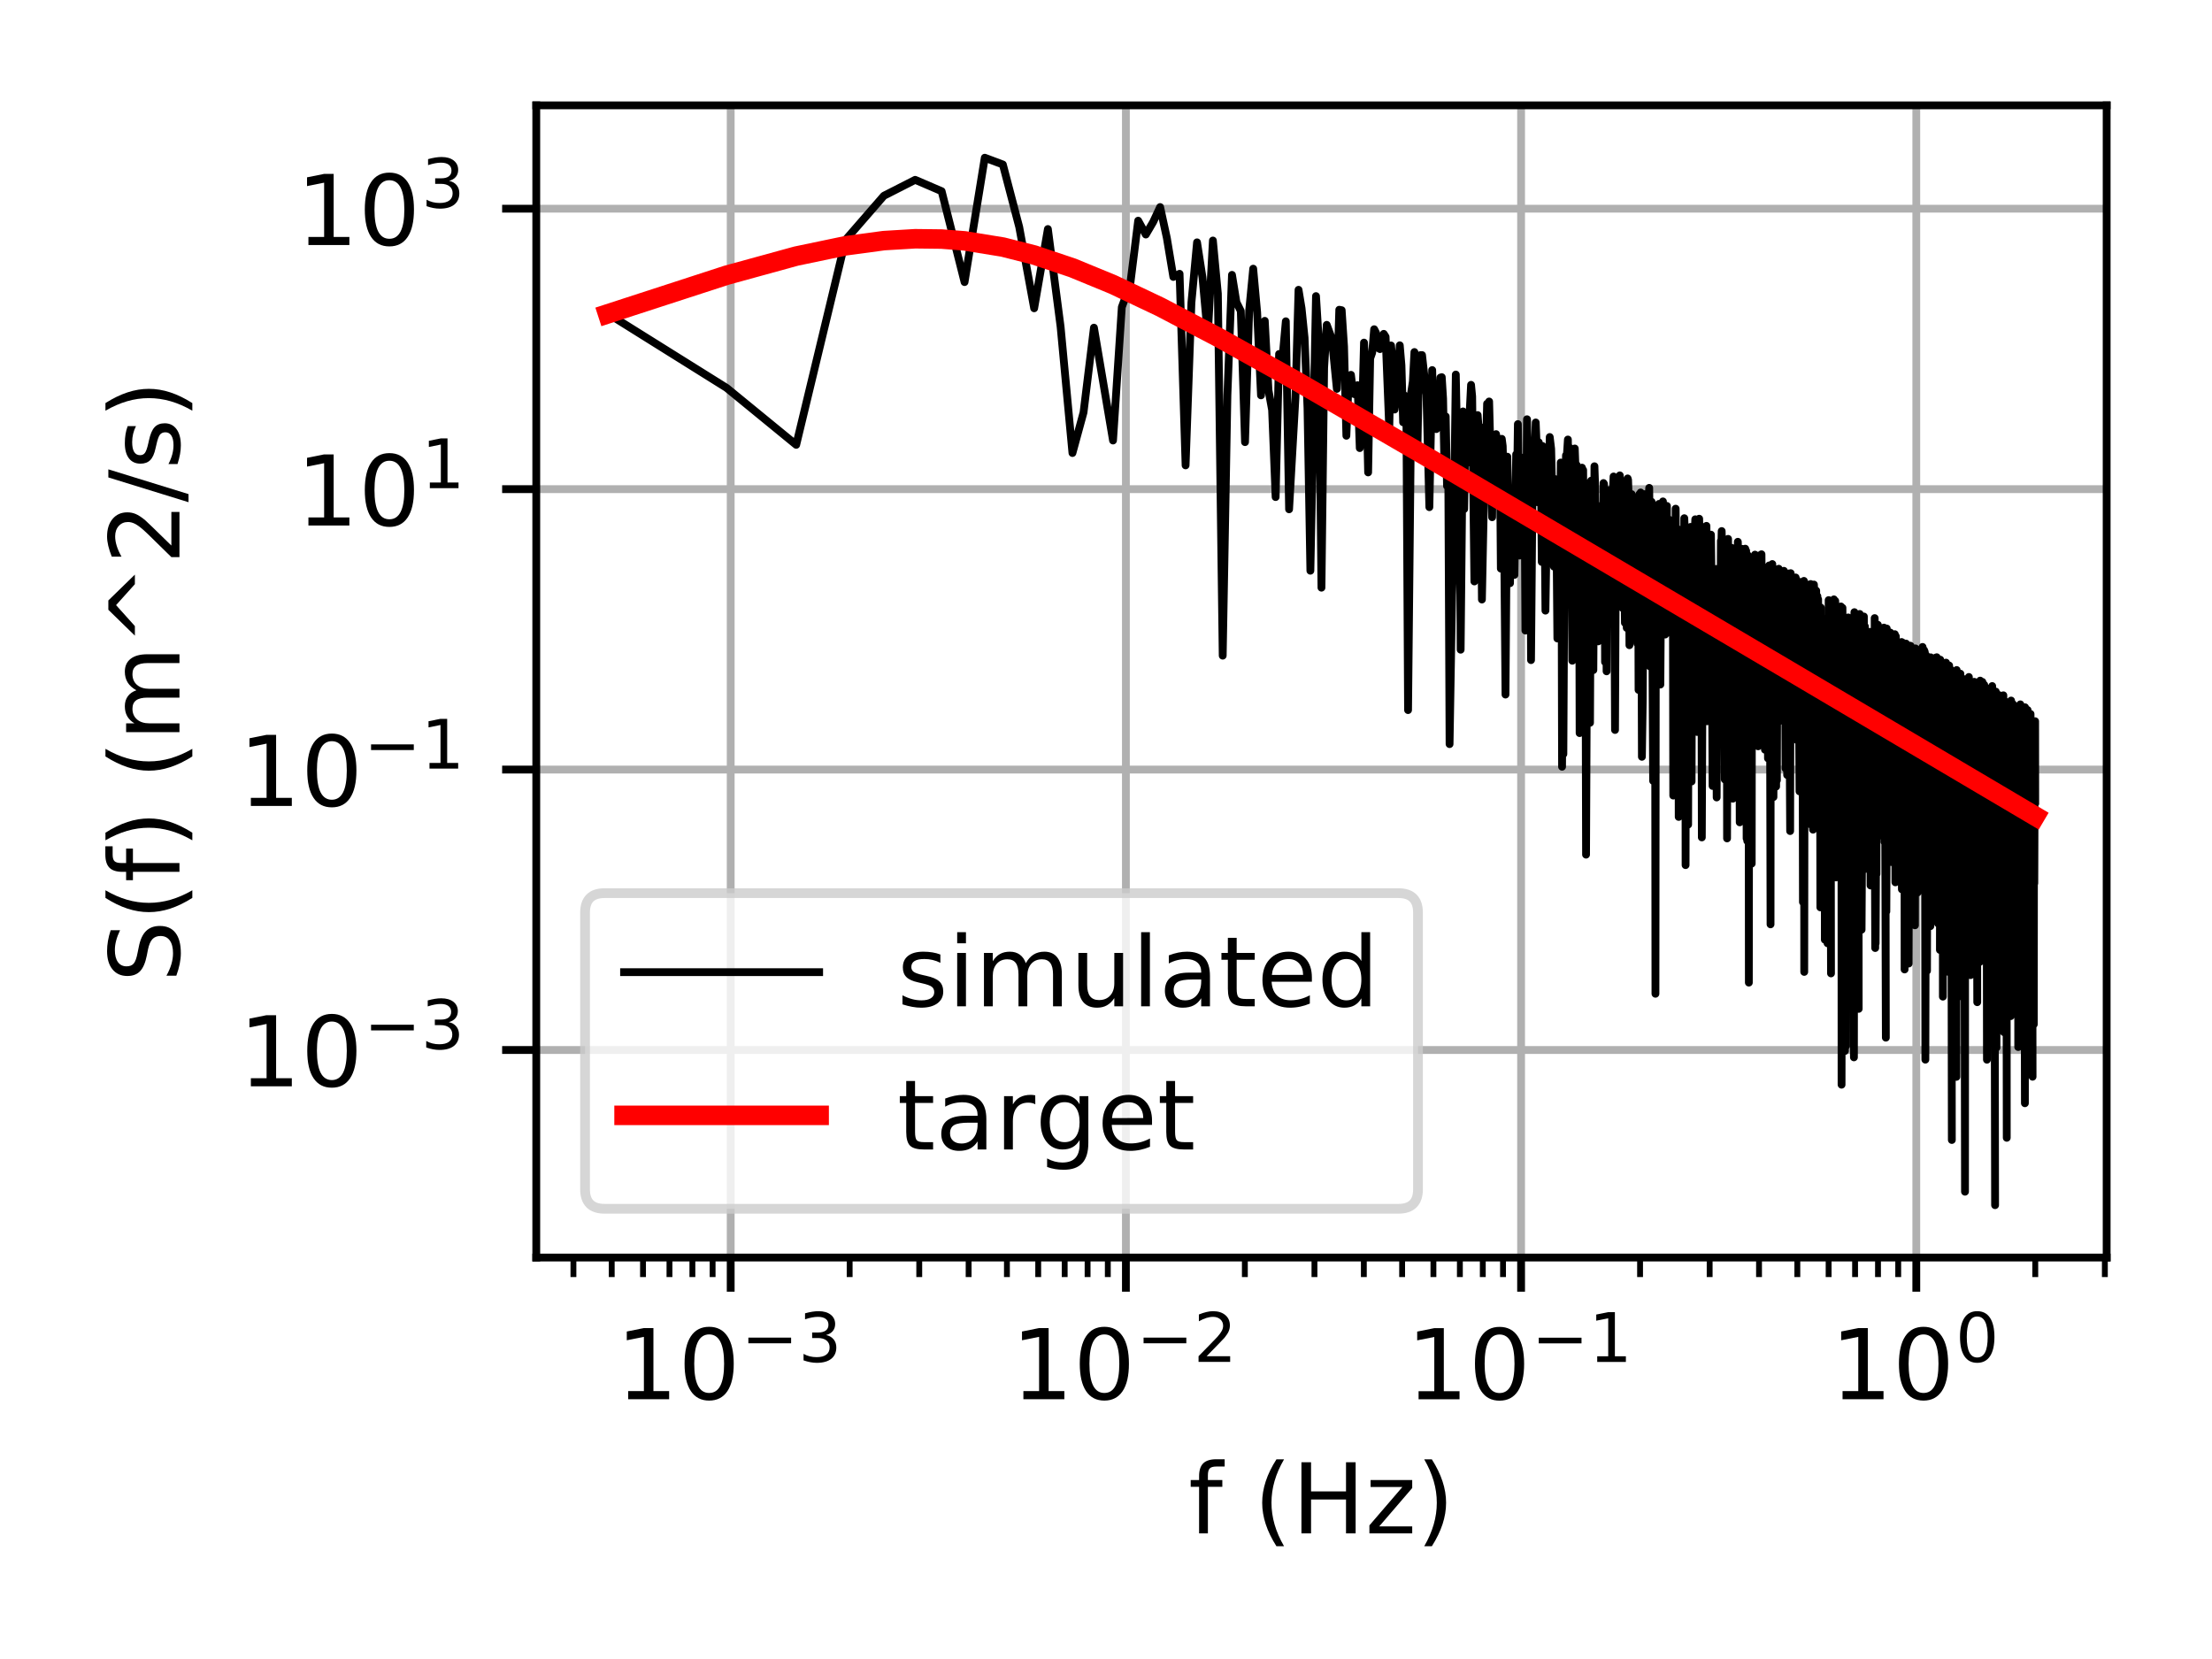<?xml version="1.0" encoding="utf-8" standalone="no"?>
<!DOCTYPE svg PUBLIC "-//W3C//DTD SVG 1.1//EN"
  "http://www.w3.org/Graphics/SVG/1.1/DTD/svg11.dtd">
<!-- Created with matplotlib (https://matplotlib.org/) -->
<svg height="170.079pt" version="1.1" viewBox="0 0 226.772 170.079" width="226.772pt" xmlns="http://www.w3.org/2000/svg" xmlns:xlink="http://www.w3.org/1999/xlink">
 <defs>
  <style type="text/css">
*{stroke-linecap:butt;stroke-linejoin:round;}
  </style>
 </defs>
 <g id="figure_1">
  <g id="patch_1">
   <path d="M 0 170.079 
L 226.772 170.079 
L 226.772 0 
L 0 0 
z
" style="fill:#ffffff;"/>
  </g>
  <g id="axes_1">
   <g id="patch_2">
    <path d="M 54.978 128.922 
L 215.972 128.922 
L 215.972 10.8 
L 54.978 10.8 
z
" style="fill:#ffffff;"/>
   </g>
   <g id="matplotlib.axis_1">
    <g id="xtick_1">
     <g id="line2d_1">
      <path clip-path="url(#pae246ab8a5)" d="M 74.91 128.922 
L 74.91 10.8 
" style="fill:none;stroke:#b0b0b0;stroke-linecap:square;stroke-width:0.8;"/>
     </g>
     <g id="line2d_2">
      <defs>
       <path d="M 0 0 
L 0 3.5 
" id="m322e050fd4" style="stroke:#000000;stroke-width:0.8;"/>
      </defs>
      <g>
       <use style="stroke:#000000;stroke-width:0.8;" x="74.91" xlink:href="#m322e050fd4" y="128.922"/>
      </g>
     </g>
     <g id="text_1">
      <!-- $\mathdefault{10^{-3}}$ -->
      <defs>
       <path d="M 12.406 8.297 
L 28.516 8.297 
L 28.516 63.922 
L 10.984 60.406 
L 10.984 69.391 
L 28.422 72.906 
L 38.281 72.906 
L 38.281 8.297 
L 54.391 8.297 
L 54.391 0 
L 12.406 0 
z
" id="DejaVuSans-49"/>
       <path d="M 31.781 66.406 
Q 24.172 66.406 20.328 58.906 
Q 16.5 51.422 16.5 36.375 
Q 16.5 21.391 20.328 13.891 
Q 24.172 6.391 31.781 6.391 
Q 39.453 6.391 43.281 13.891 
Q 47.125 21.391 47.125 36.375 
Q 47.125 51.422 43.281 58.906 
Q 39.453 66.406 31.781 66.406 
z
M 31.781 74.219 
Q 44.047 74.219 50.516 64.516 
Q 56.984 54.828 56.984 36.375 
Q 56.984 17.969 50.516 8.266 
Q 44.047 -1.422 31.781 -1.422 
Q 19.531 -1.422 13.062 8.266 
Q 6.594 17.969 6.594 36.375 
Q 6.594 54.828 13.062 64.516 
Q 19.531 74.219 31.781 74.219 
z
" id="DejaVuSans-48"/>
       <path d="M 10.594 35.5 
L 73.188 35.5 
L 73.188 27.203 
L 10.594 27.203 
z
" id="DejaVuSans-8722"/>
       <path d="M 40.578 39.312 
Q 47.656 37.797 51.625 33 
Q 55.609 28.219 55.609 21.188 
Q 55.609 10.406 48.188 4.484 
Q 40.766 -1.422 27.094 -1.422 
Q 22.516 -1.422 17.656 -0.516 
Q 12.797 0.391 7.625 2.203 
L 7.625 11.719 
Q 11.719 9.328 16.594 8.109 
Q 21.484 6.891 26.812 6.891 
Q 36.078 6.891 40.938 10.547 
Q 45.797 14.203 45.797 21.188 
Q 45.797 27.641 41.281 31.266 
Q 36.766 34.906 28.719 34.906 
L 20.219 34.906 
L 20.219 43.016 
L 29.109 43.016 
Q 36.375 43.016 40.234 45.922 
Q 44.094 48.828 44.094 54.297 
Q 44.094 59.906 40.109 62.906 
Q 36.141 65.922 28.719 65.922 
Q 24.656 65.922 20.016 65.031 
Q 15.375 64.156 9.812 62.312 
L 9.812 71.094 
Q 15.438 72.656 20.344 73.438 
Q 25.25 74.219 29.594 74.219 
Q 40.828 74.219 47.359 69.109 
Q 53.906 64.016 53.906 55.328 
Q 53.906 49.266 50.438 45.094 
Q 46.969 40.922 40.578 39.312 
z
" id="DejaVuSans-51"/>
      </defs>
      <g transform="translate(63.16 143.521)scale(0.1 -0.1)">
       <use transform="translate(0 0.766)" xlink:href="#DejaVuSans-49"/>
       <use transform="translate(63.623 0.766)" xlink:href="#DejaVuSans-48"/>
       <use transform="translate(128.203 39.047)scale(0.7)" xlink:href="#DejaVuSans-8722"/>
       <use transform="translate(186.855 39.047)scale(0.7)" xlink:href="#DejaVuSans-51"/>
      </g>
     </g>
    </g>
    <g id="xtick_2">
     <g id="line2d_3">
      <path clip-path="url(#pae246ab8a5)" d="M 115.426 128.922 
L 115.426 10.8 
" style="fill:none;stroke:#b0b0b0;stroke-linecap:square;stroke-width:0.8;"/>
     </g>
     <g id="line2d_4">
      <g>
       <use style="stroke:#000000;stroke-width:0.8;" x="115.426" xlink:href="#m322e050fd4" y="128.922"/>
      </g>
     </g>
     <g id="text_2">
      <!-- $\mathdefault{10^{-2}}$ -->
      <defs>
       <path d="M 19.188 8.297 
L 53.609 8.297 
L 53.609 0 
L 7.328 0 
L 7.328 8.297 
Q 12.938 14.109 22.625 23.891 
Q 32.328 33.688 34.812 36.531 
Q 39.547 41.844 41.422 45.531 
Q 43.312 49.219 43.312 52.781 
Q 43.312 58.594 39.234 62.25 
Q 35.156 65.922 28.609 65.922 
Q 23.969 65.922 18.812 64.312 
Q 13.672 62.703 7.812 59.422 
L 7.812 69.391 
Q 13.766 71.781 18.938 73 
Q 24.125 74.219 28.422 74.219 
Q 39.75 74.219 46.484 68.547 
Q 53.219 62.891 53.219 53.422 
Q 53.219 48.922 51.531 44.891 
Q 49.859 40.875 45.406 35.406 
Q 44.188 33.984 37.641 27.219 
Q 31.109 20.453 19.188 8.297 
z
" id="DejaVuSans-50"/>
      </defs>
      <g transform="translate(103.676 143.521)scale(0.1 -0.1)">
       <use transform="translate(0 0.766)" xlink:href="#DejaVuSans-49"/>
       <use transform="translate(63.623 0.766)" xlink:href="#DejaVuSans-48"/>
       <use transform="translate(128.203 39.047)scale(0.7)" xlink:href="#DejaVuSans-8722"/>
       <use transform="translate(186.855 39.047)scale(0.7)" xlink:href="#DejaVuSans-50"/>
      </g>
     </g>
    </g>
    <g id="xtick_3">
     <g id="line2d_5">
      <path clip-path="url(#pae246ab8a5)" d="M 155.941 128.922 
L 155.941 10.8 
" style="fill:none;stroke:#b0b0b0;stroke-linecap:square;stroke-width:0.8;"/>
     </g>
     <g id="line2d_6">
      <g>
       <use style="stroke:#000000;stroke-width:0.8;" x="155.941" xlink:href="#m322e050fd4" y="128.922"/>
      </g>
     </g>
     <g id="text_3">
      <!-- $\mathdefault{10^{-1}}$ -->
      <g transform="translate(144.191 143.521)scale(0.1 -0.1)">
       <use transform="translate(0 0.684)" xlink:href="#DejaVuSans-49"/>
       <use transform="translate(63.623 0.684)" xlink:href="#DejaVuSans-48"/>
       <use transform="translate(128.203 38.966)scale(0.7)" xlink:href="#DejaVuSans-8722"/>
       <use transform="translate(186.855 38.966)scale(0.7)" xlink:href="#DejaVuSans-49"/>
      </g>
     </g>
    </g>
    <g id="xtick_4">
     <g id="line2d_7">
      <path clip-path="url(#pae246ab8a5)" d="M 196.457 128.922 
L 196.457 10.8 
" style="fill:none;stroke:#b0b0b0;stroke-linecap:square;stroke-width:0.8;"/>
     </g>
     <g id="line2d_8">
      <g>
       <use style="stroke:#000000;stroke-width:0.8;" x="196.457" xlink:href="#m322e050fd4" y="128.922"/>
      </g>
     </g>
     <g id="text_4">
      <!-- $\mathdefault{10^{0}}$ -->
      <g transform="translate(187.657 143.521)scale(0.1 -0.1)">
       <use transform="translate(0 0.766)" xlink:href="#DejaVuSans-49"/>
       <use transform="translate(63.623 0.766)" xlink:href="#DejaVuSans-48"/>
       <use transform="translate(128.203 39.047)scale(0.7)" xlink:href="#DejaVuSans-48"/>
      </g>
     </g>
    </g>
    <g id="xtick_5">
     <g id="line2d_9">
      <defs>
       <path d="M 0 0 
L 0 2 
" id="m6ef2d508a3" style="stroke:#000000;stroke-width:0.6;"/>
      </defs>
      <g>
       <use style="stroke:#000000;stroke-width:0.6;" x="58.787" xlink:href="#m6ef2d508a3" y="128.922"/>
      </g>
     </g>
    </g>
    <g id="xtick_6">
     <g id="line2d_10">
      <g>
       <use style="stroke:#000000;stroke-width:0.6;" x="62.713" xlink:href="#m6ef2d508a3" y="128.922"/>
      </g>
     </g>
    </g>
    <g id="xtick_7">
     <g id="line2d_11">
      <g>
       <use style="stroke:#000000;stroke-width:0.6;" x="65.921" xlink:href="#m6ef2d508a3" y="128.922"/>
      </g>
     </g>
    </g>
    <g id="xtick_8">
     <g id="line2d_12">
      <g>
       <use style="stroke:#000000;stroke-width:0.6;" x="68.634" xlink:href="#m6ef2d508a3" y="128.922"/>
      </g>
     </g>
    </g>
    <g id="xtick_9">
     <g id="line2d_13">
      <g>
       <use style="stroke:#000000;stroke-width:0.6;" x="70.983" xlink:href="#m6ef2d508a3" y="128.922"/>
      </g>
     </g>
    </g>
    <g id="xtick_10">
     <g id="line2d_14">
      <g>
       <use style="stroke:#000000;stroke-width:0.6;" x="73.056" xlink:href="#m6ef2d508a3" y="128.922"/>
      </g>
     </g>
    </g>
    <g id="xtick_11">
     <g id="line2d_15">
      <g>
       <use style="stroke:#000000;stroke-width:0.6;" x="87.106" xlink:href="#m6ef2d508a3" y="128.922"/>
      </g>
     </g>
    </g>
    <g id="xtick_12">
     <g id="line2d_16">
      <g>
       <use style="stroke:#000000;stroke-width:0.6;" x="94.241" xlink:href="#m6ef2d508a3" y="128.922"/>
      </g>
     </g>
    </g>
    <g id="xtick_13">
     <g id="line2d_17">
      <g>
       <use style="stroke:#000000;stroke-width:0.6;" x="99.303" xlink:href="#m6ef2d508a3" y="128.922"/>
      </g>
     </g>
    </g>
    <g id="xtick_14">
     <g id="line2d_18">
      <g>
       <use style="stroke:#000000;stroke-width:0.6;" x="103.229" xlink:href="#m6ef2d508a3" y="128.922"/>
      </g>
     </g>
    </g>
    <g id="xtick_15">
     <g id="line2d_19">
      <g>
       <use style="stroke:#000000;stroke-width:0.6;" x="106.437" xlink:href="#m6ef2d508a3" y="128.922"/>
      </g>
     </g>
    </g>
    <g id="xtick_16">
     <g id="line2d_20">
      <g>
       <use style="stroke:#000000;stroke-width:0.6;" x="109.15" xlink:href="#m6ef2d508a3" y="128.922"/>
      </g>
     </g>
    </g>
    <g id="xtick_17">
     <g id="line2d_21">
      <g>
       <use style="stroke:#000000;stroke-width:0.6;" x="111.499" xlink:href="#m6ef2d508a3" y="128.922"/>
      </g>
     </g>
    </g>
    <g id="xtick_18">
     <g id="line2d_22">
      <g>
       <use style="stroke:#000000;stroke-width:0.6;" x="113.572" xlink:href="#m6ef2d508a3" y="128.922"/>
      </g>
     </g>
    </g>
    <g id="xtick_19">
     <g id="line2d_23">
      <g>
       <use style="stroke:#000000;stroke-width:0.6;" x="127.622" xlink:href="#m6ef2d508a3" y="128.922"/>
      </g>
     </g>
    </g>
    <g id="xtick_20">
     <g id="line2d_24">
      <g>
       <use style="stroke:#000000;stroke-width:0.6;" x="134.757" xlink:href="#m6ef2d508a3" y="128.922"/>
      </g>
     </g>
    </g>
    <g id="xtick_21">
     <g id="line2d_25">
      <g>
       <use style="stroke:#000000;stroke-width:0.6;" x="139.819" xlink:href="#m6ef2d508a3" y="128.922"/>
      </g>
     </g>
    </g>
    <g id="xtick_22">
     <g id="line2d_26">
      <g>
       <use style="stroke:#000000;stroke-width:0.6;" x="143.745" xlink:href="#m6ef2d508a3" y="128.922"/>
      </g>
     </g>
    </g>
    <g id="xtick_23">
     <g id="line2d_27">
      <g>
       <use style="stroke:#000000;stroke-width:0.6;" x="146.953" xlink:href="#m6ef2d508a3" y="128.922"/>
      </g>
     </g>
    </g>
    <g id="xtick_24">
     <g id="line2d_28">
      <g>
       <use style="stroke:#000000;stroke-width:0.6;" x="149.665" xlink:href="#m6ef2d508a3" y="128.922"/>
      </g>
     </g>
    </g>
    <g id="xtick_25">
     <g id="line2d_29">
      <g>
       <use style="stroke:#000000;stroke-width:0.6;" x="152.015" xlink:href="#m6ef2d508a3" y="128.922"/>
      </g>
     </g>
    </g>
    <g id="xtick_26">
     <g id="line2d_30">
      <g>
       <use style="stroke:#000000;stroke-width:0.6;" x="154.088" xlink:href="#m6ef2d508a3" y="128.922"/>
      </g>
     </g>
    </g>
    <g id="xtick_27">
     <g id="line2d_31">
      <g>
       <use style="stroke:#000000;stroke-width:0.6;" x="168.138" xlink:href="#m6ef2d508a3" y="128.922"/>
      </g>
     </g>
    </g>
    <g id="xtick_28">
     <g id="line2d_32">
      <g>
       <use style="stroke:#000000;stroke-width:0.6;" x="175.272" xlink:href="#m6ef2d508a3" y="128.922"/>
      </g>
     </g>
    </g>
    <g id="xtick_29">
     <g id="line2d_33">
      <g>
       <use style="stroke:#000000;stroke-width:0.6;" x="180.334" xlink:href="#m6ef2d508a3" y="128.922"/>
      </g>
     </g>
    </g>
    <g id="xtick_30">
     <g id="line2d_34">
      <g>
       <use style="stroke:#000000;stroke-width:0.6;" x="184.261" xlink:href="#m6ef2d508a3" y="128.922"/>
      </g>
     </g>
    </g>
    <g id="xtick_31">
     <g id="line2d_35">
      <g>
       <use style="stroke:#000000;stroke-width:0.6;" x="187.469" xlink:href="#m6ef2d508a3" y="128.922"/>
      </g>
     </g>
    </g>
    <g id="xtick_32">
     <g id="line2d_36">
      <g>
       <use style="stroke:#000000;stroke-width:0.6;" x="190.181" xlink:href="#m6ef2d508a3" y="128.922"/>
      </g>
     </g>
    </g>
    <g id="xtick_33">
     <g id="line2d_37">
      <g>
       <use style="stroke:#000000;stroke-width:0.6;" x="192.531" xlink:href="#m6ef2d508a3" y="128.922"/>
      </g>
     </g>
    </g>
    <g id="xtick_34">
     <g id="line2d_38">
      <g>
       <use style="stroke:#000000;stroke-width:0.6;" x="194.603" xlink:href="#m6ef2d508a3" y="128.922"/>
      </g>
     </g>
    </g>
    <g id="xtick_35">
     <g id="line2d_39">
      <g>
       <use style="stroke:#000000;stroke-width:0.6;" x="208.654" xlink:href="#m6ef2d508a3" y="128.922"/>
      </g>
     </g>
    </g>
    <g id="xtick_36">
     <g id="line2d_40">
      <g>
       <use style="stroke:#000000;stroke-width:0.6;" x="215.788" xlink:href="#m6ef2d508a3" y="128.922"/>
      </g>
     </g>
    </g>
    <g id="text_5">
     <!-- f (Hz) -->
     <defs>
      <path d="M 37.109 75.984 
L 37.109 68.5 
L 28.516 68.5 
Q 23.688 68.5 21.797 66.547 
Q 19.922 64.594 19.922 59.516 
L 19.922 54.688 
L 34.719 54.688 
L 34.719 47.703 
L 19.922 47.703 
L 19.922 0 
L 10.891 0 
L 10.891 47.703 
L 2.297 47.703 
L 2.297 54.688 
L 10.891 54.688 
L 10.891 58.5 
Q 10.891 67.625 15.141 71.797 
Q 19.391 75.984 28.609 75.984 
z
" id="DejaVuSans-102"/>
      <path id="DejaVuSans-32"/>
      <path d="M 31 75.875 
Q 24.469 64.656 21.281 53.656 
Q 18.109 42.672 18.109 31.391 
Q 18.109 20.125 21.312 9.062 
Q 24.516 -2 31 -13.188 
L 23.188 -13.188 
Q 15.875 -1.703 12.234 9.375 
Q 8.594 20.453 8.594 31.391 
Q 8.594 42.281 12.203 53.312 
Q 15.828 64.359 23.188 75.875 
z
" id="DejaVuSans-40"/>
      <path d="M 9.812 72.906 
L 19.672 72.906 
L 19.672 43.016 
L 55.516 43.016 
L 55.516 72.906 
L 65.375 72.906 
L 65.375 0 
L 55.516 0 
L 55.516 34.719 
L 19.672 34.719 
L 19.672 0 
L 9.812 0 
z
" id="DejaVuSans-72"/>
      <path d="M 5.516 54.688 
L 48.188 54.688 
L 48.188 46.484 
L 14.406 7.172 
L 48.188 7.172 
L 48.188 0 
L 4.297 0 
L 4.297 8.203 
L 38.094 47.516 
L 5.516 47.516 
z
" id="DejaVuSans-122"/>
      <path d="M 8.016 75.875 
L 15.828 75.875 
Q 23.141 64.359 26.781 53.312 
Q 30.422 42.281 30.422 31.391 
Q 30.422 20.453 26.781 9.375 
Q 23.141 -1.703 15.828 -13.188 
L 8.016 -13.188 
Q 14.5 -2 17.703 9.062 
Q 20.906 20.125 20.906 31.391 
Q 20.906 42.672 17.703 53.656 
Q 14.5 64.656 8.016 75.875 
z
" id="DejaVuSans-41"/>
     </defs>
     <g transform="translate(121.84 157.199)scale(0.1 -0.1)">
      <use xlink:href="#DejaVuSans-102"/>
      <use x="35.205" xlink:href="#DejaVuSans-32"/>
      <use x="66.992" xlink:href="#DejaVuSans-40"/>
      <use x="106.006" xlink:href="#DejaVuSans-72"/>
      <use x="181.201" xlink:href="#DejaVuSans-122"/>
      <use x="233.691" xlink:href="#DejaVuSans-41"/>
     </g>
    </g>
   </g>
   <g id="matplotlib.axis_2">
    <g id="ytick_1">
     <g id="line2d_41">
      <path clip-path="url(#pae246ab8a5)" d="M 54.978 107.644 
L 215.972 107.644 
" style="fill:none;stroke:#b0b0b0;stroke-linecap:square;stroke-width:0.8;"/>
     </g>
     <g id="line2d_42">
      <defs>
       <path d="M 0 0 
L -3.5 0 
" id="mcdc4bef9c5" style="stroke:#000000;stroke-width:0.8;"/>
      </defs>
      <g>
       <use style="stroke:#000000;stroke-width:0.8;" x="54.978" xlink:href="#mcdc4bef9c5" y="107.644"/>
      </g>
     </g>
     <g id="text_6">
      <!-- $\mathdefault{10^{-3}}$ -->
      <g transform="translate(24.478 111.444)scale(0.1 -0.1)">
       <use transform="translate(0 0.766)" xlink:href="#DejaVuSans-49"/>
       <use transform="translate(63.623 0.766)" xlink:href="#DejaVuSans-48"/>
       <use transform="translate(128.203 39.047)scale(0.7)" xlink:href="#DejaVuSans-8722"/>
       <use transform="translate(186.855 39.047)scale(0.7)" xlink:href="#DejaVuSans-51"/>
      </g>
     </g>
    </g>
    <g id="ytick_2">
     <g id="line2d_43">
      <path clip-path="url(#pae246ab8a5)" d="M 54.978 78.895 
L 215.972 78.895 
" style="fill:none;stroke:#b0b0b0;stroke-linecap:square;stroke-width:0.8;"/>
     </g>
     <g id="line2d_44">
      <g>
       <use style="stroke:#000000;stroke-width:0.8;" x="54.978" xlink:href="#mcdc4bef9c5" y="78.895"/>
      </g>
     </g>
     <g id="text_7">
      <!-- $\mathdefault{10^{-1}}$ -->
      <g transform="translate(24.478 82.695)scale(0.1 -0.1)">
       <use transform="translate(0 0.684)" xlink:href="#DejaVuSans-49"/>
       <use transform="translate(63.623 0.684)" xlink:href="#DejaVuSans-48"/>
       <use transform="translate(128.203 38.966)scale(0.7)" xlink:href="#DejaVuSans-8722"/>
       <use transform="translate(186.855 38.966)scale(0.7)" xlink:href="#DejaVuSans-49"/>
      </g>
     </g>
    </g>
    <g id="ytick_3">
     <g id="line2d_45">
      <path clip-path="url(#pae246ab8a5)" d="M 54.978 50.146 
L 215.972 50.146 
" style="fill:none;stroke:#b0b0b0;stroke-linecap:square;stroke-width:0.8;"/>
     </g>
     <g id="line2d_46">
      <g>
       <use style="stroke:#000000;stroke-width:0.8;" x="54.978" xlink:href="#mcdc4bef9c5" y="50.146"/>
      </g>
     </g>
     <g id="text_8">
      <!-- $\mathdefault{10^{1}}$ -->
      <g transform="translate(30.378 53.945)scale(0.1 -0.1)">
       <use transform="translate(0 0.684)" xlink:href="#DejaVuSans-49"/>
       <use transform="translate(63.623 0.684)" xlink:href="#DejaVuSans-48"/>
       <use transform="translate(128.203 38.966)scale(0.7)" xlink:href="#DejaVuSans-49"/>
      </g>
     </g>
    </g>
    <g id="ytick_4">
     <g id="line2d_47">
      <path clip-path="url(#pae246ab8a5)" d="M 54.978 21.397 
L 215.972 21.397 
" style="fill:none;stroke:#b0b0b0;stroke-linecap:square;stroke-width:0.8;"/>
     </g>
     <g id="line2d_48">
      <g>
       <use style="stroke:#000000;stroke-width:0.8;" x="54.978" xlink:href="#mcdc4bef9c5" y="21.397"/>
      </g>
     </g>
     <g id="text_9">
      <!-- $\mathdefault{10^{3}}$ -->
      <g transform="translate(30.378 25.196)scale(0.1 -0.1)">
       <use transform="translate(0 0.766)" xlink:href="#DejaVuSans-49"/>
       <use transform="translate(63.623 0.766)" xlink:href="#DejaVuSans-48"/>
       <use transform="translate(128.203 39.047)scale(0.7)" xlink:href="#DejaVuSans-51"/>
      </g>
     </g>
    </g>
    <g id="text_10">
     <!-- S(f) (m^2/s) -->
     <defs>
      <path d="M 53.516 70.516 
L 53.516 60.891 
Q 47.906 63.578 42.922 64.891 
Q 37.938 66.219 33.297 66.219 
Q 25.25 66.219 20.875 63.094 
Q 16.5 59.969 16.5 54.203 
Q 16.5 49.359 19.406 46.891 
Q 22.312 44.438 30.422 42.922 
L 36.375 41.703 
Q 47.406 39.594 52.656 34.297 
Q 57.906 29 57.906 20.125 
Q 57.906 9.516 50.797 4.047 
Q 43.703 -1.422 29.984 -1.422 
Q 24.812 -1.422 18.969 -0.25 
Q 13.141 0.922 6.891 3.219 
L 6.891 13.375 
Q 12.891 10.016 18.656 8.297 
Q 24.422 6.594 29.984 6.594 
Q 38.422 6.594 43.016 9.906 
Q 47.609 13.234 47.609 19.391 
Q 47.609 24.75 44.312 27.781 
Q 41.016 30.812 33.5 32.328 
L 27.484 33.5 
Q 16.453 35.688 11.516 40.375 
Q 6.594 45.062 6.594 53.422 
Q 6.594 63.094 13.406 68.656 
Q 20.219 74.219 32.172 74.219 
Q 37.312 74.219 42.625 73.281 
Q 47.953 72.359 53.516 70.516 
z
" id="DejaVuSans-83"/>
      <path d="M 52 44.188 
Q 55.375 50.25 60.062 53.125 
Q 64.75 56 71.094 56 
Q 79.641 56 84.281 50.016 
Q 88.922 44.047 88.922 33.016 
L 88.922 0 
L 79.891 0 
L 79.891 32.719 
Q 79.891 40.578 77.094 44.375 
Q 74.312 48.188 68.609 48.188 
Q 61.625 48.188 57.562 43.547 
Q 53.516 38.922 53.516 30.906 
L 53.516 0 
L 44.484 0 
L 44.484 32.719 
Q 44.484 40.625 41.703 44.406 
Q 38.922 48.188 33.109 48.188 
Q 26.219 48.188 22.156 43.531 
Q 18.109 38.875 18.109 30.906 
L 18.109 0 
L 9.078 0 
L 9.078 54.688 
L 18.109 54.688 
L 18.109 46.188 
Q 21.188 51.219 25.484 53.609 
Q 29.781 56 35.688 56 
Q 41.656 56 45.828 52.969 
Q 50 49.953 52 44.188 
z
" id="DejaVuSans-109"/>
      <path d="M 46.688 72.906 
L 73.188 45.703 
L 63.375 45.703 
L 41.891 64.984 
L 20.406 45.703 
L 10.594 45.703 
L 37.109 72.906 
z
" id="DejaVuSans-94"/>
      <path d="M 25.391 72.906 
L 33.688 72.906 
L 8.297 -9.281 
L 0 -9.281 
z
" id="DejaVuSans-47"/>
      <path d="M 44.281 53.078 
L 44.281 44.578 
Q 40.484 46.531 36.375 47.5 
Q 32.281 48.484 27.875 48.484 
Q 21.188 48.484 17.844 46.438 
Q 14.5 44.391 14.5 40.281 
Q 14.5 37.156 16.891 35.375 
Q 19.281 33.594 26.516 31.984 
L 29.594 31.297 
Q 39.156 29.25 43.188 25.516 
Q 47.219 21.781 47.219 15.094 
Q 47.219 7.469 41.188 3.016 
Q 35.156 -1.422 24.609 -1.422 
Q 20.219 -1.422 15.453 -0.562 
Q 10.688 0.297 5.422 2 
L 5.422 11.281 
Q 10.406 8.688 15.234 7.391 
Q 20.062 6.109 24.812 6.109 
Q 31.156 6.109 34.562 8.281 
Q 37.984 10.453 37.984 14.406 
Q 37.984 18.062 35.516 20.016 
Q 33.062 21.969 24.703 23.781 
L 21.578 24.516 
Q 13.234 26.266 9.516 29.906 
Q 5.812 33.547 5.812 39.891 
Q 5.812 47.609 11.281 51.797 
Q 16.75 56 26.812 56 
Q 31.781 56 36.172 55.266 
Q 40.578 54.547 44.281 53.078 
z
" id="DejaVuSans-115"/>
     </defs>
     <g transform="translate(18.398 100.718)rotate(-90)scale(0.1 -0.1)">
      <use xlink:href="#DejaVuSans-83"/>
      <use x="63.477" xlink:href="#DejaVuSans-40"/>
      <use x="102.49" xlink:href="#DejaVuSans-102"/>
      <use x="137.695" xlink:href="#DejaVuSans-41"/>
      <use x="176.709" xlink:href="#DejaVuSans-32"/>
      <use x="208.496" xlink:href="#DejaVuSans-40"/>
      <use x="247.51" xlink:href="#DejaVuSans-109"/>
      <use x="344.922" xlink:href="#DejaVuSans-94"/>
      <use x="428.711" xlink:href="#DejaVuSans-50"/>
      <use x="492.334" xlink:href="#DejaVuSans-47"/>
      <use x="526.025" xlink:href="#DejaVuSans-115"/>
      <use x="578.125" xlink:href="#DejaVuSans-41"/>
     </g>
    </g>
   </g>
   <g id="line2d_49">
    <path clip-path="url(#pae246ab8a5)" d="M 62.296 32.14 
L 74.492 39.765 
L 81.627 45.604 
L 86.689 24.588 
L 90.615 20.07 
L 93.823 18.436 
L 96.536 19.602 
L 98.885 28.919 
L 100.958 16.169 
L 102.812 16.865 
L 104.489 23.269 
L 106.02 31.606 
L 107.428 23.481 
L 108.732 33.498 
L 109.946 46.443 
L 111.082 42.282 
L 112.149 33.592 
L 114.106 45.161 
L 115.008 31.486 
L 115.867 29.166 
L 116.685 22.624 
L 117.468 24.043 
L 118.216 22.768 
L 118.935 21.227 
L 119.625 24.401 
L 120.289 28.39 
L 120.929 28.069 
L 121.546 47.71 
L 122.143 31.025 
L 122.72 24.844 
L 123.278 28.442 
L 123.82 34.414 
L 124.345 24.658 
L 124.855 30.102 
L 125.351 67.218 
L 125.833 40.515 
L 126.302 28.179 
L 126.759 30.99 
L 127.205 31.884 
L 127.639 45.327 
L 128.063 31.84 
L 128.477 27.545 
L 128.882 32.013 
L 129.277 40.532 
L 129.664 32.893 
L 130.042 39.999 
L 130.413 42.029 
L 130.776 50.958 
L 131.131 36.29 
L 131.48 36.706 
L 131.821 32.939 
L 132.156 52.214 
L 132.808 40.767 
L 133.125 29.71 
L 133.437 31.608 
L 133.743 34.615 
L 134.044 41.812 
L 134.339 58.51 
L 134.916 30.356 
L 135.198 34.9 
L 135.475 60.248 
L 135.748 37.713 
L 136.016 33.304 
L 136.542 34.725 
L 137.052 39.869 
L 137.301 31.754 
L 137.547 31.802 
L 137.79 35.51 
L 138.029 44.672 
L 138.266 38.931 
L 138.499 38.427 
L 138.729 40.359 
L 138.956 40.443 
L 139.18 39.49 
L 139.401 45.938 
L 139.62 43.233 
L 139.836 35.124 
L 140.049 39.169 
L 140.26 48.431 
L 140.468 36.743 
L 140.674 36.157 
L 140.877 33.752 
L 141.078 34.141 
L 141.277 35.673 
L 141.474 35.789 
L 141.668 35.416 
L 141.861 34.226 
L 142.051 34.528 
L 142.425 43.955 
L 142.609 35.417 
L 142.792 37.318 
L 142.972 41.987 
L 143.151 40.51 
L 143.503 35.401 
L 143.676 37.456 
L 143.848 43.297 
L 144.018 40.559 
L 144.186 43.198 
L 144.353 72.798 
L 144.682 40.184 
L 144.844 39.112 
L 145.005 36.09 
L 145.164 39.377 
L 145.322 45.558 
L 145.478 37.007 
L 145.633 36.403 
L 145.787 36.403 
L 146.24 40.469 
L 146.536 51.995 
L 146.827 37.939 
L 146.97 43.07 
L 147.254 43.988 
L 147.394 40.081 
L 147.533 42.026 
L 147.671 38.708 
L 147.808 38.666 
L 147.944 40.867 
L 148.079 47.681 
L 148.213 42.689 
L 148.346 49.826 
L 148.477 48.205 
L 148.608 76.285 
L 148.867 60.973 
L 148.995 57.324 
L 149.248 38.398 
L 149.498 50.98 
L 149.621 43.785 
L 149.744 66.607 
L 149.987 42.181 
L 150.107 52.187 
L 150.226 44.26 
L 150.344 47.486 
L 150.462 47.107 
L 150.695 41.75 
L 150.811 39.454 
L 150.925 40.643 
L 151.152 59.61 
L 151.376 50.709 
L 151.487 42.555 
L 151.598 44.037 
L 151.707 43.734 
L 151.816 49.181 
L 151.925 61.463 
L 152.139 50.844 
L 152.246 49.924 
L 152.456 41.386 
L 152.561 41.541 
L 152.664 41.161 
L 152.972 53.025 
L 153.074 44.977 
L 153.175 45.441 
L 153.275 49.307 
L 153.375 44.505 
L 153.474 45.015 
L 153.67 50.455 
L 153.768 46.383 
L 153.865 58.294 
L 153.961 44.989 
L 154.057 45.731 
L 154.152 49.675 
L 154.342 71.206 
L 154.529 46.819 
L 154.806 59.792 
L 154.897 51.622 
L 154.988 52.873 
L 155.079 50.359 
L 155.169 51.024 
L 155.258 58.937 
L 155.436 46.58 
L 155.524 49.801 
L 155.612 43.477 
L 155.786 56.955 
L 155.873 56.424 
L 155.959 53.73 
L 156.044 46.921 
L 156.214 55.803 
L 156.299 49.79 
L 156.383 64.644 
L 156.549 42.981 
L 156.715 50.931 
L 156.797 46.975 
L 156.878 47.703 
L 156.96 67.673 
L 157.121 48.822 
L 157.281 48.047 
L 157.44 43.312 
L 157.518 45.238 
L 157.597 51.48 
L 157.752 45.341 
L 157.83 51.134 
L 157.907 48.573 
L 157.983 49.022 
L 158.06 57.611 
L 158.136 45.721 
L 158.211 46.575 
L 158.287 57.189 
L 158.362 54.237 
L 158.437 62.601 
L 158.659 48.698 
L 158.732 51.213 
L 158.878 44.803 
L 159.023 46.016 
L 159.309 58.092 
L 159.38 49.099 
L 159.451 53.381 
L 159.521 49.437 
L 159.66 65.456 
L 159.868 50.099 
L 159.936 60.373 
L 160.005 47.419 
L 160.073 50.86 
L 160.141 78.604 
L 160.208 65.384 
L 160.275 77.307 
L 160.409 52.214 
L 160.476 53.57 
L 160.542 46.679 
L 160.608 47.102 
L 160.739 45.06 
L 160.87 54.996 
L 160.935 45.907 
L 160.999 47.025 
L 161.063 48.203 
L 161.191 67.738 
L 161.255 64.433 
L 161.445 45.979 
L 161.57 49.397 
L 161.632 47.664 
L 161.694 48.927 
L 161.756 58.087 
L 161.818 52.618 
L 161.879 51.53 
L 161.94 75.157 
L 162.062 53.128 
L 162.123 54.165 
L 162.183 47.944 
L 162.243 48.657 
L 162.303 48.191 
L 162.422 64.881 
L 162.482 54.149 
L 162.541 62.926 
L 162.6 87.617 
L 162.659 74.847 
L 162.834 49.55 
L 162.892 50.098 
L 163.007 74.101 
L 163.122 49.278 
L 163.179 49.931 
L 163.236 49.648 
L 163.292 52.176 
L 163.349 68.696 
L 163.405 59.672 
L 163.461 47.8 
L 163.517 49.421 
L 163.573 62.263 
L 163.628 60.636 
L 163.794 51.86 
L 163.849 65.752 
L 163.904 58.991 
L 163.958 56.443 
L 164.013 61.565 
L 164.067 59.344 
L 164.121 58.586 
L 164.175 60.815 
L 164.229 52.383 
L 164.282 58.179 
L 164.389 49.522 
L 164.442 49.61 
L 164.495 52.732 
L 164.548 67.867 
L 164.6 59.696 
L 164.653 52.477 
L 164.705 68.822 
L 164.757 52.213 
L 164.809 53.378 
L 164.861 59.084 
L 164.913 54.398 
L 164.964 50.244 
L 165.016 50.783 
L 165.067 51.841 
L 165.118 50.77 
L 165.169 50.434 
L 165.22 52.521 
L 165.27 52.155 
L 165.421 48.85 
L 165.471 54.175 
L 165.571 74.836 
L 165.67 53.355 
L 165.719 56.245 
L 165.818 50.504 
L 165.867 52.141 
L 165.916 52.224 
L 166.013 58.997 
L 166.061 48.736 
L 166.158 51.312 
L 166.206 49.723 
L 166.253 51.092 
L 166.349 62.338 
L 166.396 49.486 
L 166.444 52.138 
L 166.585 63.858 
L 166.632 52.741 
L 166.725 52.934 
L 166.772 64.375 
L 166.818 51.908 
L 166.864 49.049 
L 166.91 49.197 
L 166.956 50.586 
L 167.048 66.146 
L 167.094 58.213 
L 167.139 50.637 
L 167.185 50.795 
L 167.23 56.108 
L 167.275 50.659 
L 167.455 59.117 
L 167.499 58.894 
L 167.544 55.52 
L 167.588 65.327 
L 167.632 53.282 
L 167.677 62.613 
L 167.765 52.899 
L 167.808 57.35 
L 167.852 65.966 
L 167.896 61.562 
L 167.939 55.229 
L 167.983 70.729 
L 168.026 59.562 
L 168.069 50.66 
L 168.112 54.922 
L 168.155 63.588 
L 168.198 50.49 
L 168.241 52.583 
L 168.326 77.585 
L 168.411 71.948 
L 168.537 50.657 
L 168.579 55.951 
L 168.621 64.078 
L 168.663 52.274 
L 168.746 53.587 
L 168.87 61.772 
L 168.911 52.532 
L 168.952 55.124 
L 168.993 62.561 
L 169.034 50.744 
L 169.075 50.016 
L 169.116 53.473 
L 169.156 68.324 
L 169.237 58.482 
L 169.318 51.437 
L 169.477 80.053 
L 169.517 70.978 
L 169.636 54.634 
L 169.675 63.174 
L 169.715 101.88 
L 169.754 61.239 
L 169.793 52.276 
L 169.871 56.101 
L 169.91 68.244 
L 169.949 58.329 
L 170.065 51.662 
L 170.218 70.18 
L 170.256 64.759 
L 170.294 51.77 
L 170.37 62.983 
L 170.483 51.404 
L 170.521 53.515 
L 170.558 54.867 
L 170.596 52.179 
L 170.633 53.739 
L 170.707 65.054 
L 170.781 64.578 
L 170.892 51.868 
L 170.855 64.916 
L 170.929 53.344 
L 171.002 58.788 
L 171.038 54.88 
L 171.075 53.238 
L 171.111 53.742 
L 171.22 62.381 
L 171.363 53.412 
L 171.506 61.785 
L 171.541 81.56 
L 171.576 59.347 
L 171.612 56.462 
L 171.647 61.086 
L 171.682 78.488 
L 171.717 66.769 
L 171.787 52.149 
L 171.822 57.591 
L 171.857 66.043 
L 171.926 65.123 
L 171.995 54.23 
L 172.064 57.585 
L 172.099 83.751 
L 172.167 61.663 
L 172.201 56.281 
L 172.235 63.962 
L 172.303 57.018 
L 172.337 56.226 
L 172.371 59.829 
L 172.405 58.963 
L 172.438 54.422 
L 172.506 57.974 
L 172.572 57.34 
L 172.606 63.676 
L 172.672 53.126 
L 172.739 54.831 
L 172.772 59.297 
L 172.805 88.691 
L 172.87 57.386 
L 172.903 69.632 
L 172.969 62.02 
L 173.001 64.661 
L 173.034 59.878 
L 173.066 84.539 
L 173.131 59.486 
L 173.163 65.348 
L 173.196 58.127 
L 173.228 60.395 
L 173.292 59.143 
L 173.324 54.016 
L 173.388 60.025 
L 173.42 80.117 
L 173.483 58.423 
L 173.515 71.889 
L 173.641 55.353 
L 173.673 56.724 
L 173.704 70.702 
L 173.766 54.006 
L 173.798 53.237 
L 173.829 53.289 
L 173.983 75.039 
L 174.014 70.637 
L 174.076 53.684 
L 174.106 56.902 
L 174.137 66.572 
L 174.198 53.179 
L 174.319 59.772 
L 174.38 53.946 
L 174.41 56.411 
L 174.47 85.851 
L 174.53 71.055 
L 174.589 60.313 
L 174.619 64.875 
L 174.649 70.247 
L 174.678 62.199 
L 174.708 55.358 
L 174.737 59.758 
L 174.767 67.833 
L 174.826 56.633 
L 174.855 66.428 
L 174.943 53.911 
L 174.972 57.693 
L 175.001 73.943 
L 175.059 67.698 
L 175.204 57.889 
L 175.261 67.519 
L 175.347 66.877 
L 175.404 54.809 
L 175.46 59.278 
L 175.573 80.576 
L 175.602 75.031 
L 175.658 59.999 
L 175.714 67.096 
L 175.769 69.78 
L 175.797 72.762 
L 175.825 64.38 
L 175.853 70.164 
L 175.908 66.694 
L 175.936 58.328 
L 175.963 72.493 
L 175.991 81.754 
L 176.046 66.95 
L 176.128 58.664 
L 176.1 76.479 
L 176.155 59.937 
L 176.182 71.198 
L 176.264 60.376 
L 176.345 72.315 
L 176.425 55.441 
L 176.479 55.54 
L 176.505 54.444 
L 176.559 56.704 
L 176.612 74.469 
L 176.665 70.225 
L 176.718 55.78 
L 176.744 59.637 
L 176.823 79.912 
L 176.849 61.451 
L 176.875 56.585 
L 176.928 66.641 
L 176.954 67.387 
L 177.006 56.163 
L 177.032 62.423 
L 177.057 85.953 
L 177.135 57.388 
L 177.161 55.245 
L 177.186 59.514 
L 177.212 71.273 
L 177.289 63.663 
L 177.365 59.571 
L 177.467 70.944 
L 177.517 56.158 
L 177.568 58.829 
L 177.643 81.882 
L 177.668 66.869 
L 177.718 62.786 
L 177.743 67.347 
L 177.767 73.453 
L 177.792 60.503 
L 177.817 57.838 
L 177.891 59.547 
L 177.941 76.986 
L 177.99 68.937 
L 178.014 60.409 
L 178.088 71.898 
L 178.161 55.543 
L 178.282 59.995 
L 178.354 84.305 
L 178.402 65.791 
L 178.45 57.833 
L 178.498 61.497 
L 178.593 80.159 
L 178.64 56.272 
L 178.711 63.721 
L 178.828 56.653 
L 178.922 56.25 
L 178.991 67.721 
L 179.015 56.477 
L 179.061 85.956 
L 179.107 61.522 
L 179.13 86.217 
L 179.176 56.917 
L 179.222 72.041 
L 179.267 62.516 
L 179.29 100.736 
L 179.336 59.745 
L 179.381 73.301 
L 179.404 73.232 
L 179.494 59.661 
L 179.449 74.199 
L 179.517 61.827 
L 179.584 88.536 
L 179.606 65.138 
L 179.74 57.158 
L 179.873 75.72 
L 179.917 56.862 
L 179.983 69.124 
L 180.07 57.067 
L 180.092 60.583 
L 180.114 67.288 
L 180.136 58.726 
L 180.179 58.8 
L 180.201 58.484 
L 180.244 76.51 
L 180.33 67.798 
L 180.352 69.738 
L 180.394 56.931 
L 180.48 58.809 
L 180.522 69.724 
L 180.565 56.96 
L 180.586 56.823 
L 180.713 73.539 
L 180.755 58.115 
L 180.817 74.754 
L 180.838 62.047 
L 180.859 58.227 
L 180.901 68.417 
L 180.922 65.388 
L 180.942 76.86 
L 180.984 61.594 
L 181.005 64.11 
L 181.108 58.879 
L 181.128 59.04 
L 181.19 62.913 
L 181.251 77.745 
L 181.271 62.452 
L 181.312 72.501 
L 181.373 57.968 
L 181.433 60.48 
L 181.514 94.763 
L 181.534 68.374 
L 181.614 58.971 
L 181.594 71.101 
L 181.634 64.784 
L 181.674 71.21 
L 181.694 57.825 
L 181.734 70.377 
L 181.753 59.482 
L 181.813 81.715 
L 181.832 76.583 
L 181.852 78.816 
L 181.872 77.084 
L 181.99 58.36 
L 182.009 61.507 
L 182.087 80.639 
L 182.107 70.286 
L 182.126 64.976 
L 182.165 80.001 
L 182.203 68.966 
L 182.223 73.554 
L 182.261 65.011 
L 182.319 71.444 
L 182.357 58.308 
L 182.395 73.943 
L 182.434 59.209 
L 182.453 59.638 
L 182.548 59.186 
L 182.585 71.344 
L 182.661 59.414 
L 182.699 67.214 
L 182.736 59.324 
L 182.773 72.102 
L 182.811 61.589 
L 182.885 58.521 
L 182.922 71.675 
L 182.941 60.806 
L 182.978 72.984 
L 183.015 68.883 
L 183.052 78.783 
L 183.089 66.501 
L 183.107 75.235 
L 183.144 58.804 
L 183.198 73.799 
L 183.217 79.454 
L 183.253 65.394 
L 183.362 58.793 
L 183.289 72.072 
L 183.38 60.961 
L 183.524 85.199 
L 183.578 58.761 
L 183.649 60.244 
L 183.702 68.286 
L 183.755 60.567 
L 183.773 59.284 
L 183.826 63.405 
L 183.843 69.259 
L 183.861 59.35 
L 183.931 68.023 
L 184.019 60.053 
L 184.036 61.589 
L 184.053 73.651 
L 184.088 59.203 
L 184.14 62.268 
L 184.226 75.872 
L 184.192 59.438 
L 184.278 69.503 
L 184.364 60.473 
L 184.347 70.672 
L 184.381 64.273 
L 184.483 81.131 
L 184.517 60.003 
L 184.601 62.643 
L 184.618 62.938 
L 184.635 70.342 
L 184.668 59.921 
L 184.719 62.22 
L 184.752 64.371 
L 184.769 59.641 
L 184.836 92.482 
L 184.885 62.617 
L 184.919 74.177 
L 184.935 59.553 
L 184.952 65.038 
L 184.968 99.639 
L 185.018 64.61 
L 185.05 71.163 
L 185.1 59.834 
L 185.165 67.312 
L 185.181 83.276 
L 185.214 61.638 
L 185.263 78.555 
L 185.295 60.367 
L 185.376 66.376 
L 185.44 62.041 
L 185.408 77.699 
L 185.456 67.221 
L 185.505 80.399 
L 185.553 60.629 
L 185.632 59.875 
L 185.711 84.583 
L 185.775 62.887 
L 185.838 63.474 
L 185.869 85.056 
L 185.9 60.583 
L 185.932 75.262 
L 185.963 59.928 
L 186.056 62.142 
L 186.072 62.446 
L 186.103 66.537 
L 186.118 60.762 
L 186.18 66.087 
L 186.195 60.55 
L 186.241 69.12 
L 186.287 63.413 
L 186.318 61.122 
L 186.333 65.573 
L 186.349 72.839 
L 186.394 61.438 
L 186.455 71.185 
L 186.485 63.441 
L 186.531 71.507 
L 186.561 66.965 
L 186.576 66.462 
L 186.621 93.023 
L 186.666 62.282 
L 186.681 65.154 
L 186.711 74.804 
L 186.756 63.504 
L 186.801 70.748 
L 186.815 67.073 
L 186.86 72.245 
L 186.875 68.394 
L 186.89 89.3 
L 186.934 68.234 
L 186.978 76.27 
L 187.022 63.446 
L 187.066 68.263 
L 187.081 96.342 
L 187.169 63.874 
L 187.183 63.944 
L 187.212 71.259 
L 187.227 79.127 
L 187.241 64.216 
L 187.299 75.842 
L 187.328 65.303 
L 187.357 96.703 
L 187.414 67.199 
L 187.5 82.5 
L 187.472 61.522 
L 187.515 80 
L 187.543 61.743 
L 187.629 69.057 
L 187.713 99.793 
L 187.671 65.809 
L 187.728 72.626 
L 187.742 61.927 
L 187.84 62.163 
L 187.98 84.595 
L 187.994 70.168 
L 188.008 61.447 
L 188.035 70.32 
L 188.105 68.837 
L 188.146 61.605 
L 188.228 89.953 
L 188.297 64.342 
L 188.338 68.122 
L 188.392 75.362 
L 188.365 62.387 
L 188.446 71.774 
L 188.541 62.936 
L 188.487 73.15 
L 188.554 63.981 
L 188.581 83.958 
L 188.675 76.652 
L 188.729 62.174 
L 188.782 66.994 
L 188.795 111.202 
L 188.888 62.314 
L 188.98 90.725 
L 189.019 76.467 
L 189.111 64.611 
L 189.098 81.166 
L 189.124 67.851 
L 189.137 107.747 
L 189.163 64.569 
L 189.228 67.211 
L 189.254 107.24 
L 189.28 64.116 
L 189.331 70.619 
L 189.344 63.827 
L 189.37 81.826 
L 189.409 80.576 
L 189.421 92.415 
L 189.473 63.3 
L 189.498 75.095 
L 189.511 64.158 
L 189.574 98.401 
L 189.613 67.406 
L 189.651 64.605 
L 189.714 77.291 
L 189.802 64.491 
L 189.739 86.192 
L 189.827 74.998 
L 189.889 63.479 
L 189.852 86.549 
L 189.952 69.969 
L 190.001 63.237 
L 190.063 108.397 
L 190.112 62.76 
L 190.174 72.114 
L 190.235 90.511 
L 190.211 67.105 
L 190.26 70.584 
L 190.296 64.567 
L 190.345 77.876 
L 190.357 75.482 
L 190.369 76.874 
L 190.381 75.843 
L 190.454 82.857 
L 190.49 63.735 
L 190.551 103.428 
L 190.526 63.476 
L 190.611 78.364 
L 190.658 62.943 
L 190.682 79.057 
L 190.718 66.578 
L 190.73 81.272 
L 190.801 64.502 
L 190.825 64.965 
L 190.848 95.313 
L 190.966 75.148 
L 191.083 63.203 
L 191.095 66.788 
L 191.107 79.391 
L 191.188 64.215 
L 191.199 66.424 
L 191.211 66.212 
L 191.223 66.774 
L 191.234 66.771 
L 191.257 89.077 
L 191.349 74.916 
L 191.43 66.615 
L 191.395 86.925 
L 191.464 69.115 
L 191.475 83.07 
L 191.509 65.843 
L 191.566 71.455 
L 191.578 71.119 
L 191.634 65.706 
L 191.657 75.963 
L 191.668 70.372 
L 191.769 90.78 
L 191.691 64.777 
L 191.781 81.856 
L 191.848 68.218 
L 191.836 86.601 
L 191.881 79.743 
L 191.892 90.487 
L 191.97 69.547 
L 191.981 82.811 
L 192.07 66.51 
L 192.103 69.328 
L 192.114 67.349 
L 192.136 76.888 
L 192.147 69.944 
L 192.245 97.191 
L 192.19 63.366 
L 192.256 84.023 
L 192.267 73.269 
L 192.289 96.718 
L 192.354 83.341 
L 192.376 89.609 
L 192.408 67.837 
L 192.43 75.192 
L 192.516 64.05 
L 192.494 78.763 
L 192.537 74.444 
L 192.634 66.971 
L 192.57 80.859 
L 192.644 73.3 
L 192.666 81.329 
L 192.719 65.87 
L 192.74 68.517 
L 192.814 80.452 
L 192.835 67.509 
L 192.856 75.247 
L 192.92 85.675 
L 192.962 67.669 
L 193.056 85.686 
L 193.066 67.654 
L 193.108 75.707 
L 193.118 76.754 
L 193.139 64.341 
L 193.201 86.325 
L 193.232 72.97 
L 193.335 106.38 
L 193.273 65.745 
L 193.345 76.269 
L 193.427 64.434 
L 193.386 93.451 
L 193.447 78.973 
L 193.458 81.271 
L 193.478 66.692 
L 193.508 74.02 
L 193.61 64.944 
L 193.569 81.501 
L 193.62 68.379 
L 193.67 79.813 
L 193.71 66.215 
L 193.731 72.637 
L 193.791 64.848 
L 193.761 86.129 
L 193.831 68.427 
L 193.9 88.376 
L 193.92 67.838 
L 193.94 81.965 
L 194.029 66.711 
L 193.989 87.503 
L 194.059 73.258 
L 194.068 65.907 
L 194.147 80.415 
L 194.176 67.629 
L 194.235 71.785 
L 194.245 71.69 
L 194.254 65.015 
L 194.313 90.457 
L 194.361 65.232 
L 194.419 80.967 
L 194.487 71.398 
L 194.573 66.585 
L 194.515 79.194 
L 194.582 73.128 
L 194.649 67.46 
L 194.687 82.406 
L 194.706 67.556 
L 194.791 87.082 
L 194.801 71.852 
L 194.81 83.335 
L 194.848 66.247 
L 194.904 74.699 
L 194.951 65.82 
L 194.979 91.173 
L 194.998 78.526 
L 195.007 80.963 
L 195.026 66.087 
L 195.063 67.945 
L 195.082 65.895 
L 195.091 69.46 
L 195.174 89.283 
L 195.193 70.631 
L 195.23 66.911 
L 195.248 76.484 
L 195.257 99.387 
L 195.331 66.138 
L 195.358 79.213 
L 195.404 65.979 
L 195.422 85.394 
L 195.468 71.439 
L 195.504 66.142 
L 195.54 76.198 
L 195.549 70.31 
L 195.567 78.879 
L 195.576 66.331 
L 195.658 73.155 
L 195.667 72.692 
L 195.676 98.785 
L 195.765 67.09 
L 195.774 69.768 
L 195.845 79.597 
L 195.828 66.191 
L 195.872 72.042 
L 195.881 66.219 
L 195.916 94.399 
L 195.987 69.271 
L 196.005 87.867 
L 196.075 67.559 
L 196.084 68.775 
L 196.093 68.061 
L 196.101 71.926 
L 196.154 89.455 
L 196.198 68.782 
L 196.215 88.03 
L 196.293 68.823 
L 196.267 89.932 
L 196.311 72.57 
L 196.319 94.861 
L 196.371 66.473 
L 196.414 68.18 
L 196.449 66.794 
L 196.431 72.157 
L 196.466 71.642 
L 196.552 67.747 
L 196.586 91.504 
L 196.671 70.685 
L 196.696 73.165 
L 196.772 80.06 
L 196.73 69.24 
L 196.789 69.395 
L 196.798 66.973 
L 196.814 83.76 
L 196.89 68.5 
L 196.999 90.029 
L 196.932 68.152 
L 197.007 78.449 
L 197.098 66.323 
L 197.032 85.278 
L 197.107 71.022 
L 197.198 67.309 
L 197.214 86.323 
L 197.247 66.639 
L 197.329 66.842 
L 197.386 108.636 
L 197.451 80.999 
L 197.475 67.191 
L 197.548 82.525 
L 197.556 99.528 
L 197.613 67.342 
L 197.653 72.666 
L 197.749 90.609 
L 197.733 68.054 
L 197.765 84.78 
L 197.821 68.757 
L 197.892 73.431 
L 197.9 94.951 
L 197.932 67.388 
L 198.003 85.661 
L 198.011 87.183 
L 198.026 68.816 
L 198.05 72.436 
L 198.073 79.844 
L 198.152 68.76 
L 198.167 72.985 
L 198.26 91.304 
L 198.245 67.934 
L 198.276 74.337 
L 198.346 70.09 
L 198.299 83.684 
L 198.384 73.396 
L 198.461 67.41 
L 198.499 87.361 
L 198.553 67.38 
L 198.621 70.056 
L 198.689 94.675 
L 198.652 67.899 
L 198.735 74.341 
L 198.788 70.399 
L 198.855 90.952 
L 198.915 67.629 
L 198.878 97.386 
L 198.967 71.81 
L 198.982 94.28 
L 199.049 67.916 
L 199.079 79.355 
L 199.152 69.095 
L 199.145 81.279 
L 199.175 75.398 
L 199.182 102.174 
L 199.197 71.077 
L 199.285 75.259 
L 199.38 97.062 
L 199.299 69.024 
L 199.394 83.748 
L 199.503 67.932 
L 199.481 89.64 
L 199.51 73.716 
L 199.582 95.272 
L 199.604 68.323 
L 199.618 72.701 
L 199.625 68.122 
L 199.668 77.532 
L 199.697 73.349 
L 199.704 99.626 
L 199.775 68.214 
L 199.804 74.373 
L 199.86 86.6 
L 199.825 68.226 
L 199.896 82.882 
L 199.952 68.61 
L 200.009 79.625 
L 200.016 80.862 
L 200.03 74.435 
L 200.1 116.87 
L 200.051 69.66 
L 200.141 81.019 
L 200.162 70.018 
L 200.19 89.218 
L 200.253 78.803 
L 200.315 69.028 
L 200.329 91.382 
L 200.363 73.722 
L 200.404 97.861 
L 200.377 70.382 
L 200.473 74.552 
L 200.493 69.693 
L 200.534 79.94 
L 200.561 74.34 
L 200.568 110.398 
L 200.595 68.691 
L 200.67 82.351 
L 200.677 82.89 
L 200.785 69.06 
L 200.697 102.266 
L 200.791 69.486 
L 200.798 69.201 
L 200.805 71.659 
L 200.845 94.769 
L 200.905 71.355 
L 200.912 71.89 
L 200.978 69.066 
L 200.938 77.209 
L 200.998 70.724 
L 201.012 93.819 
L 201.098 70.575 
L 201.104 71.062 
L 201.111 69.533 
L 201.124 86.383 
L 201.15 80.767 
L 201.157 100.74 
L 201.229 70.392 
L 201.255 99.389 
L 201.353 69.627 
L 201.366 74.414 
L 201.45 122.172 
L 201.47 71.04 
L 201.476 72.386 
L 201.528 69.943 
L 201.509 77.864 
L 201.547 73.841 
L 201.611 91.537 
L 201.618 72.413 
L 201.656 75.905 
L 201.682 98.345 
L 201.733 70.765 
L 201.765 85.126 
L 201.847 69.403 
L 201.784 93.511 
L 201.879 71.693 
L 201.96 93.592 
L 201.935 71.488 
L 201.992 78.584 
L 202.048 70.297 
L 202.017 99.971 
L 202.104 74.541 
L 202.142 76.361 
L 202.117 70.107 
L 202.154 72.396 
L 202.16 70.635 
L 202.173 97.613 
L 202.191 79.915 
L 202.198 91.67 
L 202.235 70.591 
L 202.303 86.321 
L 202.401 69.899 
L 202.407 75.112 
L 202.413 92.372 
L 202.511 70.645 
L 202.529 75.471 
L 202.632 86.188 
L 202.566 70.521 
L 202.639 75.54 
L 202.705 102.743 
L 202.687 70.587 
L 202.759 82.342 
L 202.837 71.765 
L 202.771 91.921 
L 202.855 75.839 
L 202.861 94.691 
L 202.92 70.196 
L 202.968 86.221 
L 202.974 98.613 
L 203.004 69.776 
L 203.069 73.11 
L 203.08 70.041 
L 203.092 75.635 
L 203.098 72.468 
L 203.192 93.931 
L 203.116 70.521 
L 203.204 72.136 
L 203.21 72.551 
L 203.256 86.834 
L 203.233 69.906 
L 203.32 84.294 
L 203.419 70.203 
L 203.408 89.281 
L 203.425 75.547 
L 203.442 94.256 
L 203.46 72.686 
L 203.534 80.824 
L 203.54 70.568 
L 203.592 92.526 
L 203.649 70.938 
L 203.7 108.64 
L 203.723 70.587 
L 203.757 70.99 
L 203.785 92.966 
L 203.814 70.98 
L 203.887 85.766 
L 203.943 72.102 
L 203.966 100.568 
L 203.999 77.548 
L 204.033 106.903 
L 204.011 71.507 
L 204.111 81.566 
L 204.161 72.077 
L 204.183 92.014 
L 204.216 76.92 
L 204.222 101.165 
L 204.238 70.333 
L 204.327 81.503 
L 204.431 71.283 
L 204.398 97.315 
L 204.436 75.206 
L 204.534 123.553 
L 204.463 72.044 
L 204.545 90.685 
L 204.605 70.901 
L 204.572 101.285 
L 204.659 77.426 
L 204.675 107.408 
L 204.707 73.962 
L 204.755 75.009 
L 204.798 71.523 
L 204.787 88.868 
L 204.868 72.205 
L 204.958 87.595 
L 204.921 71.252 
L 204.979 77.605 
L 204.984 72.189 
L 205.074 88.746 
L 205.106 101.368 
L 205.169 72.429 
L 205.283 102.105 
L 205.195 71.923 
L 205.299 80.654 
L 205.382 71.282 
L 205.372 89.732 
L 205.408 78.953 
L 205.434 105.817 
L 205.465 71.826 
L 205.516 85.832 
L 205.577 71.91 
L 205.531 89.291 
L 205.629 77.263 
L 205.639 72.223 
L 205.685 79.348 
L 205.73 116.646 
L 205.72 73.355 
L 205.796 81.257 
L 205.867 89.735 
L 205.852 76.225 
L 205.902 82.895 
L 205.972 72.171 
L 205.952 100.774 
L 206.012 73.883 
L 206.102 72.66 
L 206.136 104.173 
L 206.176 71.82 
L 206.25 78.086 
L 206.353 95.317 
L 206.343 72.16 
L 206.368 87.31 
L 206.475 72.624 
L 206.392 93.456 
L 206.49 76.678 
L 206.509 95.518 
L 206.538 72.347 
L 206.601 79.868 
L 206.659 73.84 
L 206.63 87.438 
L 206.683 78.309 
L 206.769 98.301 
L 206.76 74.261 
L 206.788 85.854 
L 206.798 73.071 
L 206.888 97.127 
L 206.893 94.71 
L 206.898 94.457 
L 206.903 99.781 
L 206.907 107.342 
L 206.988 73.741 
L 206.997 77.027 
L 207.077 72.485 
L 207.087 90.007 
L 207.106 72.763 
L 207.213 93.159 
L 207.124 72.209 
L 207.218 76.942 
L 207.255 72.561 
L 207.292 84.971 
L 207.329 76.223 
L 207.362 92.537 
L 207.408 73.739 
L 207.44 79.47 
L 207.495 73.95 
L 207.477 94.195 
L 207.527 82.14 
L 207.591 113.103 
L 207.605 72.508 
L 207.637 81.34 
L 207.651 74.026 
L 207.714 100.028 
L 207.755 74.669 
L 207.809 105.914 
L 207.827 74.184 
L 207.863 74.855 
L 207.868 72.789 
L 207.894 105.207 
L 207.966 76.295 
L 208.002 103.256 
L 208.02 73.36 
L 208.073 73.414 
L 208.091 81.312 
L 208.095 97.349 
L 208.17 73.195 
L 208.201 88.05 
L 208.307 74.614 
L 208.294 94.229 
L 208.311 79.734 
L 208.377 110.386 
L 208.329 74.981 
L 208.42 85.113 
L 208.511 74.091 
L 208.503 105.016 
L 208.529 78.662 
L 208.555 90.553 
L 208.611 74.355 
L 208.637 74.628 
L 208.641 73.94 
L 208.649 82.116 
L 208.649 82.116 
" style="fill:none;stroke:#000000;stroke-linecap:square;stroke-width:0.8;"/>
   </g>
   <g id="line2d_50">
    <path clip-path="url(#pae246ab8a5)" d="M 62.296 32.18 
L 74.492 28.215 
L 81.627 26.255 
L 86.689 25.198 
L 90.615 24.668 
L 93.823 24.476 
L 96.536 24.508 
L 98.885 24.692 
L 102.812 25.328 
L 106.02 26.142 
L 109.946 27.46 
L 114.106 29.173 
L 118.935 31.463 
L 124.855 34.563 
L 132.808 39.007 
L 146.24 46.808 
L 183.931 69.057 
L 208.654 83.675 
L 208.654 83.675 
" style="fill:none;stroke:#ff0000;stroke-linecap:square;stroke-width:2;"/>
   </g>
   <g id="patch_3">
    <path d="M 54.978 128.922 
L 54.978 10.8 
" style="fill:none;stroke:#000000;stroke-linecap:square;stroke-linejoin:miter;stroke-width:0.8;"/>
   </g>
   <g id="patch_4">
    <path d="M 215.972 128.922 
L 215.972 10.8 
" style="fill:none;stroke:#000000;stroke-linecap:square;stroke-linejoin:miter;stroke-width:0.8;"/>
   </g>
   <g id="patch_5">
    <path d="M 54.978 128.922 
L 215.972 128.922 
" style="fill:none;stroke:#000000;stroke-linecap:square;stroke-linejoin:miter;stroke-width:0.8;"/>
   </g>
   <g id="patch_6">
    <path d="M 54.978 10.8 
L 215.972 10.8 
" style="fill:none;stroke:#000000;stroke-linecap:square;stroke-linejoin:miter;stroke-width:0.8;"/>
   </g>
   <g id="legend_1">
    <g id="patch_7">
     <path d="M 61.978 123.922 
L 143.372 123.922 
Q 145.372 123.922 145.372 121.922 
L 145.372 93.566 
Q 145.372 91.566 143.372 91.566 
L 61.978 91.566 
Q 59.978 91.566 59.978 93.566 
L 59.978 121.922 
Q 59.978 123.922 61.978 123.922 
z
" style="fill:#ffffff;opacity:0.8;stroke:#cccccc;stroke-linejoin:miter;"/>
    </g>
    <g id="line2d_51">
     <path d="M 63.978 99.665 
L 83.978 99.665 
" style="fill:none;stroke:#000000;stroke-linecap:square;stroke-width:0.8;"/>
    </g>
    <g id="line2d_52"/>
    <g id="text_11">
     <!-- simulated -->
     <defs>
      <path d="M 9.422 54.688 
L 18.406 54.688 
L 18.406 0 
L 9.422 0 
z
M 9.422 75.984 
L 18.406 75.984 
L 18.406 64.594 
L 9.422 64.594 
z
" id="DejaVuSans-105"/>
      <path d="M 8.5 21.578 
L 8.5 54.688 
L 17.484 54.688 
L 17.484 21.922 
Q 17.484 14.156 20.5 10.266 
Q 23.531 6.391 29.594 6.391 
Q 36.859 6.391 41.078 11.031 
Q 45.312 15.672 45.312 23.688 
L 45.312 54.688 
L 54.297 54.688 
L 54.297 0 
L 45.312 0 
L 45.312 8.406 
Q 42.047 3.422 37.719 1 
Q 33.406 -1.422 27.688 -1.422 
Q 18.266 -1.422 13.375 4.438 
Q 8.5 10.297 8.5 21.578 
z
M 31.109 56 
z
" id="DejaVuSans-117"/>
      <path d="M 9.422 75.984 
L 18.406 75.984 
L 18.406 0 
L 9.422 0 
z
" id="DejaVuSans-108"/>
      <path d="M 34.281 27.484 
Q 23.391 27.484 19.188 25 
Q 14.984 22.516 14.984 16.5 
Q 14.984 11.719 18.141 8.906 
Q 21.297 6.109 26.703 6.109 
Q 34.188 6.109 38.703 11.406 
Q 43.219 16.703 43.219 25.484 
L 43.219 27.484 
z
M 52.203 31.203 
L 52.203 0 
L 43.219 0 
L 43.219 8.297 
Q 40.141 3.328 35.547 0.953 
Q 30.953 -1.422 24.312 -1.422 
Q 15.922 -1.422 10.953 3.297 
Q 6 8.016 6 15.922 
Q 6 25.141 12.172 29.828 
Q 18.359 34.516 30.609 34.516 
L 43.219 34.516 
L 43.219 35.406 
Q 43.219 41.609 39.141 45 
Q 35.062 48.391 27.688 48.391 
Q 23 48.391 18.547 47.266 
Q 14.109 46.141 10.016 43.891 
L 10.016 52.203 
Q 14.938 54.109 19.578 55.047 
Q 24.219 56 28.609 56 
Q 40.484 56 46.344 49.844 
Q 52.203 43.703 52.203 31.203 
z
" id="DejaVuSans-97"/>
      <path d="M 18.312 70.219 
L 18.312 54.688 
L 36.812 54.688 
L 36.812 47.703 
L 18.312 47.703 
L 18.312 18.016 
Q 18.312 11.328 20.141 9.422 
Q 21.969 7.516 27.594 7.516 
L 36.812 7.516 
L 36.812 0 
L 27.594 0 
Q 17.188 0 13.234 3.875 
Q 9.281 7.766 9.281 18.016 
L 9.281 47.703 
L 2.688 47.703 
L 2.688 54.688 
L 9.281 54.688 
L 9.281 70.219 
z
" id="DejaVuSans-116"/>
      <path d="M 56.203 29.594 
L 56.203 25.203 
L 14.891 25.203 
Q 15.484 15.922 20.484 11.062 
Q 25.484 6.203 34.422 6.203 
Q 39.594 6.203 44.453 7.469 
Q 49.312 8.734 54.109 11.281 
L 54.109 2.781 
Q 49.266 0.734 44.188 -0.344 
Q 39.109 -1.422 33.891 -1.422 
Q 20.797 -1.422 13.156 6.188 
Q 5.516 13.812 5.516 26.812 
Q 5.516 40.234 12.766 48.109 
Q 20.016 56 32.328 56 
Q 43.359 56 49.781 48.891 
Q 56.203 41.797 56.203 29.594 
z
M 47.219 32.234 
Q 47.125 39.594 43.094 43.984 
Q 39.062 48.391 32.422 48.391 
Q 24.906 48.391 20.391 44.141 
Q 15.875 39.891 15.188 32.172 
z
" id="DejaVuSans-101"/>
      <path d="M 45.406 46.391 
L 45.406 75.984 
L 54.391 75.984 
L 54.391 0 
L 45.406 0 
L 45.406 8.203 
Q 42.578 3.328 38.25 0.953 
Q 33.938 -1.422 27.875 -1.422 
Q 17.969 -1.422 11.734 6.484 
Q 5.516 14.406 5.516 27.297 
Q 5.516 40.188 11.734 48.094 
Q 17.969 56 27.875 56 
Q 33.938 56 38.25 53.625 
Q 42.578 51.266 45.406 46.391 
z
M 14.797 27.297 
Q 14.797 17.391 18.875 11.75 
Q 22.953 6.109 30.078 6.109 
Q 37.203 6.109 41.297 11.75 
Q 45.406 17.391 45.406 27.297 
Q 45.406 37.203 41.297 42.844 
Q 37.203 48.484 30.078 48.484 
Q 22.953 48.484 18.875 42.844 
Q 14.797 37.203 14.797 27.297 
z
" id="DejaVuSans-100"/>
     </defs>
     <g transform="translate(91.978 103.165)scale(0.1 -0.1)">
      <use xlink:href="#DejaVuSans-115"/>
      <use x="52.1" xlink:href="#DejaVuSans-105"/>
      <use x="79.883" xlink:href="#DejaVuSans-109"/>
      <use x="177.295" xlink:href="#DejaVuSans-117"/>
      <use x="240.674" xlink:href="#DejaVuSans-108"/>
      <use x="268.457" xlink:href="#DejaVuSans-97"/>
      <use x="329.736" xlink:href="#DejaVuSans-116"/>
      <use x="368.945" xlink:href="#DejaVuSans-101"/>
      <use x="430.469" xlink:href="#DejaVuSans-100"/>
     </g>
    </g>
    <g id="line2d_53">
     <path d="M 63.978 114.343 
L 83.978 114.343 
" style="fill:none;stroke:#ff0000;stroke-linecap:square;stroke-width:2;"/>
    </g>
    <g id="line2d_54"/>
    <g id="text_12">
     <!-- target -->
     <defs>
      <path d="M 41.109 46.297 
Q 39.594 47.172 37.812 47.578 
Q 36.031 48 33.891 48 
Q 26.266 48 22.188 43.047 
Q 18.109 38.094 18.109 28.812 
L 18.109 0 
L 9.078 0 
L 9.078 54.688 
L 18.109 54.688 
L 18.109 46.188 
Q 20.953 51.172 25.484 53.578 
Q 30.031 56 36.531 56 
Q 37.453 56 38.578 55.875 
Q 39.703 55.766 41.062 55.516 
z
" id="DejaVuSans-114"/>
      <path d="M 45.406 27.984 
Q 45.406 37.75 41.375 43.109 
Q 37.359 48.484 30.078 48.484 
Q 22.859 48.484 18.828 43.109 
Q 14.797 37.75 14.797 27.984 
Q 14.797 18.266 18.828 12.891 
Q 22.859 7.516 30.078 7.516 
Q 37.359 7.516 41.375 12.891 
Q 45.406 18.266 45.406 27.984 
z
M 54.391 6.781 
Q 54.391 -7.172 48.188 -13.984 
Q 42 -20.797 29.203 -20.797 
Q 24.469 -20.797 20.266 -20.094 
Q 16.062 -19.391 12.109 -17.922 
L 12.109 -9.188 
Q 16.062 -11.328 19.922 -12.344 
Q 23.781 -13.375 27.781 -13.375 
Q 36.625 -13.375 41.016 -8.766 
Q 45.406 -4.156 45.406 5.172 
L 45.406 9.625 
Q 42.625 4.781 38.281 2.391 
Q 33.938 0 27.875 0 
Q 17.828 0 11.672 7.656 
Q 5.516 15.328 5.516 27.984 
Q 5.516 40.672 11.672 48.328 
Q 17.828 56 27.875 56 
Q 33.938 56 38.281 53.609 
Q 42.625 51.219 45.406 46.391 
L 45.406 54.688 
L 54.391 54.688 
z
" id="DejaVuSans-103"/>
     </defs>
     <g transform="translate(91.978 117.843)scale(0.1 -0.1)">
      <use xlink:href="#DejaVuSans-116"/>
      <use x="39.209" xlink:href="#DejaVuSans-97"/>
      <use x="100.488" xlink:href="#DejaVuSans-114"/>
      <use x="141.586" xlink:href="#DejaVuSans-103"/>
      <use x="205.062" xlink:href="#DejaVuSans-101"/>
      <use x="266.586" xlink:href="#DejaVuSans-116"/>
     </g>
    </g>
   </g>
  </g>
 </g>
 <defs>
  <clipPath id="pae246ab8a5">
   <rect height="118.122" width="160.994" x="54.978" y="10.8"/>
  </clipPath>
 </defs>
</svg>
